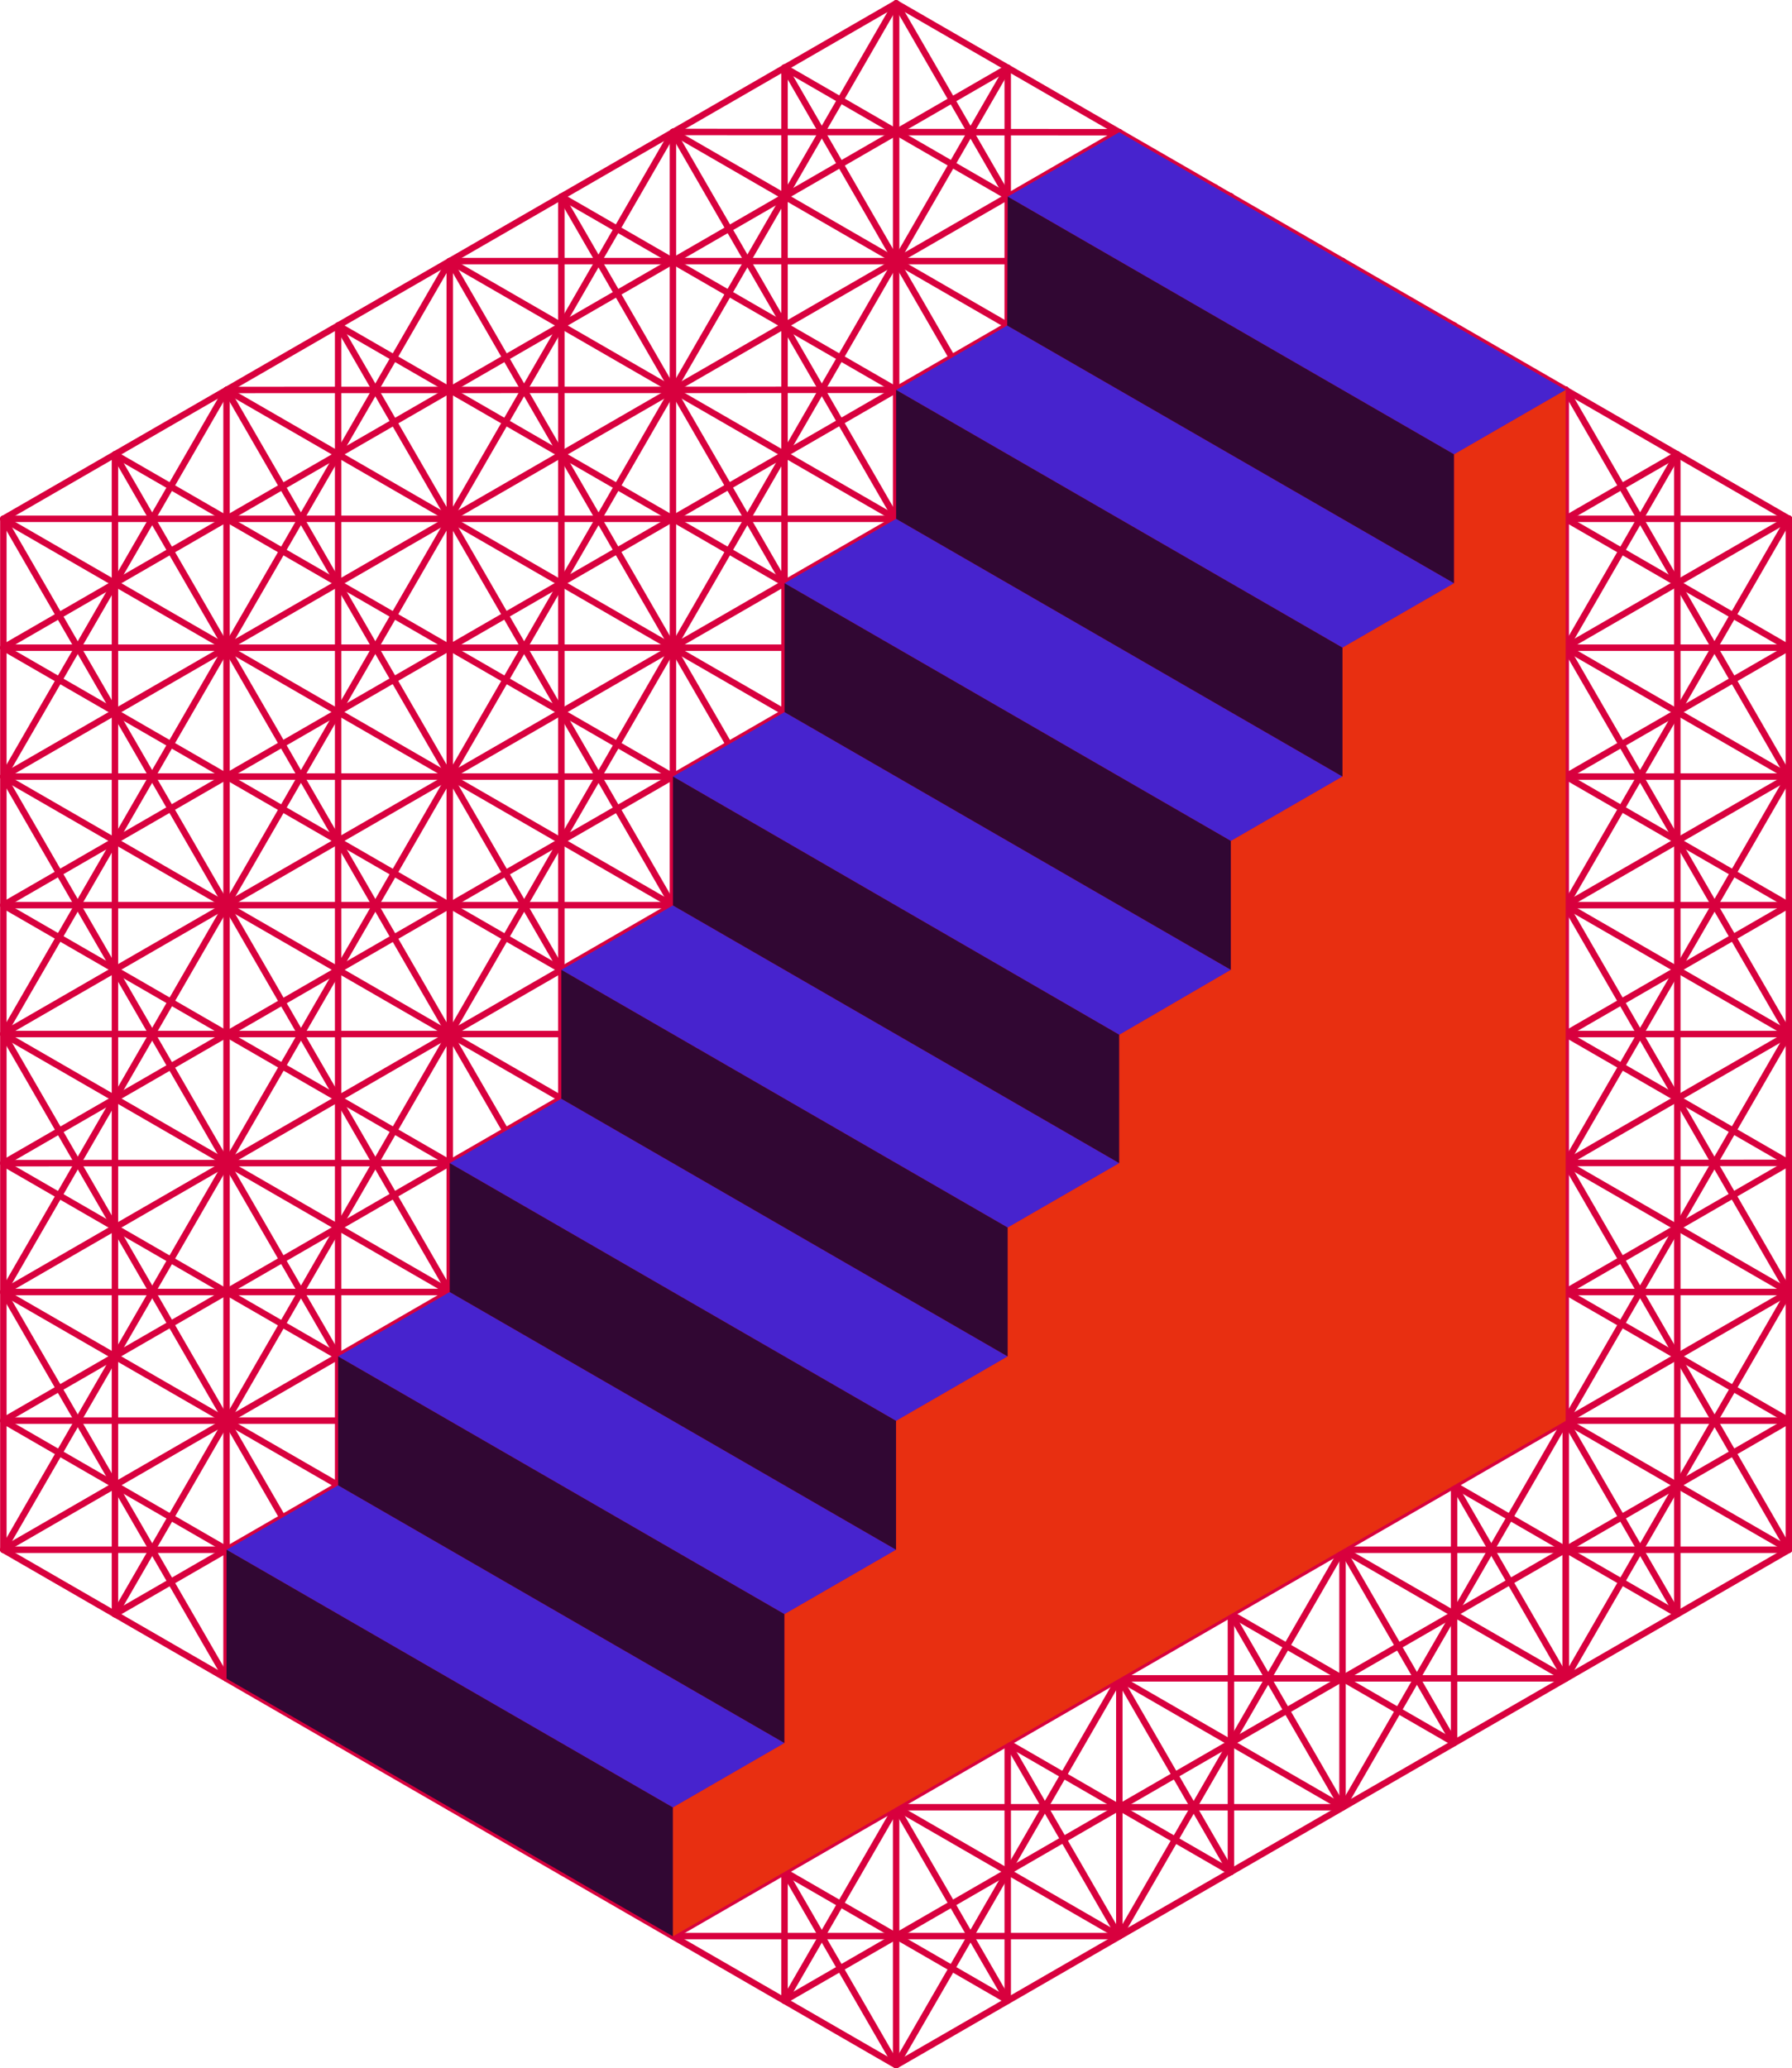 <svg xmlns="http://www.w3.org/2000/svg" viewBox="0 0 69.53 80.25">
	<defs>
		<style>
			.cls-1{fill:none;stroke:#d8003e;stroke-linecap:round;stroke-linejoin:round;stroke-width:0.25px;}.cls-2{fill:#4723ce;}.cls-3{fill:#310733;}.cls-4{fill:#e82f11;}
		</style>
	</defs>
	<g id="delete">
		<polygon class="cls-1" points="34.77 0.13 0.13 20.13 0.13 60.13 34.77 80.13 69.41 60.13 69.41 20.13 34.77 0.13" />
		<line class="cls-1" x1="8.79" y1="15.13" x2="0.13" y2="30.13" />
		<line class="cls-1" x1="0.13" y1="50.13" x2="8.79" y2="65.12" />
		<polyline class="cls-1" points="60.75 60.13 60.75 65.13 69.41 50.13" />
		<line class="cls-1" x1="26.11" y1="75.12" x2="43.43" y2="75.12" />
	</g>
	<g id="delete-2" data-name="delete">
		<line class="cls-1" x1="34.77" y1="0.13" x2="34.77" y2="80.12" />
		<polyline class="cls-1" points="0.13 20.13 34.77 40.13 69.41 60.13" />
		<line class="cls-1" x1="69.41" y1="20.12" x2="0.13" y2="60.13" />
	</g>
	<g id="Layer_6" data-name="Layer 6">
		<line class="cls-1" x1="0.13" y1="20.13" x2="69.41" y2="20.13" />
		<line class="cls-1" x1="0.13" y1="60.13" x2="69.41" y2="60.13" />
		<line class="cls-1" x1="34.77" y1="0.13" x2="0.13" y2="60.13" />
		<line class="cls-1" x1="34.77" y1="80.12" x2="69.41" y2="20.12" />
		<line class="cls-1" x1="34.77" y1="0.13" x2="69.41" y2="60.12" />
		<line class="cls-1" x1="34.77" y1="80.12" x2="0.13" y2="20.13" />
		<line class="cls-1" x1="52.09" y1="10.13" x2="17.45" y2="70.12" />
		<line class="cls-1" x1="17.45" y1="10.13" x2="52.09" y2="70.12" />
		<line class="cls-1" x1="0.13" y1="40.12" x2="69.41" y2="40.12" />
		<line class="cls-1" x1="17.45" y1="10.13" x2="52.09" y2="10.13" />
		<line class="cls-1" x1="69.41" y1="40.12" x2="52.09" y2="10.13" />
		<line class="cls-1" x1="52.09" y1="70.12" x2="69.41" y2="40.12" />
		<line class="cls-1" x1="17.45" y1="70.12" x2="52.09" y2="70.12" />
		<line class="cls-1" x1="0.13" y1="40.12" x2="17.45" y2="70.12" />
		<line class="cls-1" x1="17.45" y1="10.13" x2="0.13" y2="40.12" />
		<line class="cls-1" x1="52.09" y1="10.13" x2="0.13" y2="40.12" />
		<line class="cls-1" x1="52.09" y1="70.12" x2="52.09" y2="10.13" />
		<line class="cls-1" x1="0.13" y1="40.12" x2="52.09" y2="70.12" />
		<line class="cls-1" x1="17.45" y1="10.13" x2="17.45" y2="70.12" />
		<line class="cls-1" x1="69.41" y1="40.12" x2="17.45" y2="70.12" />
		<line class="cls-1" x1="17.45" y1="10.13" x2="69.41" y2="40.12" />
		<line class="cls-1" x1="69.41" y1="30.13" x2="0.13" y2="30.13" />
		<line class="cls-1" x1="69.41" y1="50.13" x2="0.13" y2="50.13" />
		<line class="cls-1" x1="60.75" y1="15.12" x2="26.11" y2="75.12" />
		<line class="cls-1" x1="43.43" y1="5.13" x2="8.79" y2="65.12" />
		<line class="cls-1" x1="26.11" y1="5.12" x2="26.11" y2="75.12" />
		<line class="cls-1" x1="8.79" y1="15.13" x2="8.79" y2="65.12" />
		<line class="cls-1" x1="60.75" y1="15.12" x2="8.79" y2="15.13" />
		<line class="cls-1" x1="60.75" y1="65.12" x2="60.75" y2="15.12" />
		<line class="cls-1" x1="8.79" y1="65.12" x2="60.75" y2="65.12" />
		<line class="cls-1" x1="8.79" y1="15.13" x2="69.41" y2="50.13" />
		<line class="cls-1" x1="0.13" y1="30.13" x2="60.75" y2="65.12" />
		<line class="cls-1" x1="0.13" y1="50.13" x2="43.43" y2="75.12" />
		<line class="cls-1" x1="69.41" y1="50.13" x2="26.11" y2="75.12" />
		<line class="cls-1" x1="69.41" y1="30.13" x2="8.79" y2="65.12" />
		<line class="cls-1" x1="60.75" y1="15.12" x2="0.13" y2="50.13" />
		<line class="cls-1" x1="43.43" y1="5.13" x2="43.43" y2="75.12" />
		<line class="cls-1" x1="26.11" y1="5.12" x2="43.43" y2="5.13" />
		<line class="cls-1" x1="60.75" y1="65.12" x2="26.11" y2="5.12" />
		<line class="cls-1" x1="8.79" y1="15.13" x2="43.43" y2="75.12" />
		<line class="cls-1" x1="60.75" y1="15.12" x2="69.41" y2="30.13" />
		<line class="cls-1" x1="26.11" y1="5.12" x2="69.41" y2="30.13" />
		<line class="cls-1" x1="43.43" y1="5.13" x2="0.13" y2="30.13" />
		<line class="cls-1" x1="39.1" y1="2.63" x2="0.13" y2="25.13" />
		<line class="cls-1" x1="47.12" y1="7.26" x2="47.16" y2="7.28" />
		<line class="cls-1" x1="30.44" y1="2.62" x2="69.41" y2="25.13" />
		<line class="cls-1" x1="30.44" y1="77.62" x2="30.44" y2="2.62" />
		<line class="cls-1" x1="39.1" y1="2.63" x2="39.1" y2="77.62" />
		<line class="cls-1" x1="69.41" y1="25.13" x2="0.13" y2="25.13" />
		<line class="cls-1" x1="69.41" y1="35.12" x2="0.13" y2="35.12" />
		<line class="cls-1" x1="0.13" y1="45.13" x2="69.41" y2="45.12" />
		<line class="cls-1" x1="69.41" y1="55.12" x2="0.13" y2="55.12" />
		<line class="cls-1" x1="26.11" y1="75.12" x2="0.13" y2="30.13" />
		<line class="cls-1" x1="47.76" y1="72.63" x2="13.12" y2="12.63" />
		<line class="cls-1" x1="39.1" y1="2.63" x2="4.46" y2="62.63" />
		<line class="cls-1" x1="43.43" y1="5.13" x2="69.41" y2="50.13" />
		<line class="cls-1" x1="21.78" y1="72.62" x2="69.41" y2="45.12" />
		<line class="cls-1" x1="4.46" y1="62.63" x2="69.41" y2="25.13" />
		<line class="cls-1" x1="69.41" y1="35.12" x2="13.12" y2="67.62" />
		<line class="cls-1" x1="13.12" y1="12.63" x2="13.12" y2="67.62" />
		<line class="cls-1" x1="0.13" y1="55.12" x2="65.08" y2="17.63" />
		<line class="cls-1" x1="65.08" y1="62.62" x2="65.08" y2="17.63" />
		<line class="cls-1" x1="56.42" y1="67.62" x2="56.42" y2="12.63" />
		<line class="cls-1" x1="47.76" y1="72.63" x2="47.76" y2="7.62" />
		<line class="cls-1" x1="0.13" y1="50.13" x2="26.11" y2="5.12" />
		<line class="cls-1" x1="69.41" y1="55.12" x2="4.46" y2="17.63" />
		<line class="cls-1" x1="21.78" y1="72.62" x2="56.42" y2="12.63" />
		<line class="cls-1" x1="0.13" y1="45.13" x2="56.42" y2="12.63" />
		<line class="cls-1" x1="47.76" y1="7.62" x2="0.13" y2="35.12" />
		<polyline class="cls-1" points="65.08 17.63 47.76 47.63 30.44 77.63" />
		<line class="cls-1" x1="65.08" y1="62.62" x2="0.13" y2="25.13" />
		<line class="cls-1" x1="0.13" y1="35.12" x2="56.42" y2="67.62" />
		<line class="cls-1" x1="69.41" y1="45.12" x2="13.12" y2="12.63" />
		<line class="cls-1" x1="47.76" y1="7.62" x2="13.12" y2="67.62" />
		<line class="cls-1" x1="47.76" y1="72.63" x2="0.13" y2="45.13" />
		<line class="cls-1" x1="69.41" y1="55.12" x2="30.44" y2="77.62" />
		<line class="cls-1" x1="4.46" y1="17.63" x2="4.46" y2="62.63" />
		<line class="cls-1" x1="39.1" y1="77.62" x2="4.46" y2="17.63" />
		<line class="cls-1" x1="69.41" y1="35.12" x2="21.78" y2="7.63" />
		<line class="cls-1" x1="56.42" y1="67.62" x2="21.78" y2="7.63" />
		<line class="cls-1" x1="21.78" y1="72.62" x2="21.78" y2="7.63" />
		<line class="cls-1" x1="65.08" y1="62.62" x2="30.44" y2="2.62" />
		<line class="cls-1" x1="39.1" y1="77.62" x2="0.13" y2="55.12" />
		<line class="cls-1" x1="69.41" y1="30.13" x2="43.43" y2="75.12" />
	</g>
	<g id="hA">
		<polygon class="cls-2" points="43.43 5.13 60.75 15.13 56.42 17.63 39.1 7.63 43.43 5.13" />
		<polygon class="cls-2" points="39.08 12.63 56.42 22.63 52.09 25.13 34.77 15.13 39.08 12.63" />
		<polygon class="cls-2" points="52.09 30.13 34.77 20.13 30.44 22.63 47.76 32.63 52.09 30.13" />
		<polygon class="cls-2" points="47.76 37.63 43.43 40.15 26.11 30.13 30.44 27.63 47.76 37.63" />
		<polygon class="cls-2" points="43.43 45.13 26.11 35.13 21.78 37.63 39.1 47.63 43.43 45.13" />
		<polygon class="cls-2" points="39.1 52.63 34.77 55.13 17.45 45.13 21.78 42.63 39.1 52.63" />
		<polygon class="cls-2" points="34.77 60.13 17.45 50.13 13.12 52.63 30.44 62.63 34.77 60.13" />
		<polygon class="cls-2" points="30.44 67.63 13.12 57.63 8.79 60.13 26.11 70.13 30.44 67.63" />
	</g>
	<g id="hB">
		<polygon class="cls-3" points="39.1 7.63 56.42 17.63 56.42 22.63 39.08 12.63 39.1 7.63" />
		<polygon class="cls-3" points="52.09 25.13 34.77 15.13 34.77 20.13 52.09 30.13 52.09 25.13" />
		<polygon class="cls-3" points="47.76 32.63 30.44 22.63 30.44 27.63 47.76 37.63 47.76 32.63" />
		<polygon class="cls-3" points="43.43 40.15 26.11 30.13 26.11 35.13 43.43 45.13 43.43 40.15" />
		<polygon class="cls-3" points="39.1 47.63 21.78 37.63 21.78 42.63 39.1 52.63 39.1 47.63" />
		<polygon class="cls-3" points="34.77 55.13 17.45 45.13 17.45 50.13 34.77 60.13 34.77 55.13" />
		<polygon class="cls-3" points="30.44 62.63 13.12 52.63 13.12 57.63 30.44 67.63 30.44 62.63" />
		<polygon class="cls-3" points="26.11 70.13 8.79 60.13 8.79 65.13 26.11 75.13 26.11 70.13" />
	</g>
	<g id="hC">
		<polygon class="cls-4" points="60.75 15.13 60.75 55.13 26.11 75.13 26.11 70.13 30.44 67.63 30.44 62.63 34.77 60.13 34.77 55.13 39.1 52.63 39.1 47.63 43.43 45.13 43.43 40.15 47.76 37.63 47.76 32.63 52.09 30.13 52.09 25.13 56.42 22.63 56.42 17.63 60.75 15.13" />
	</g>
</svg>
